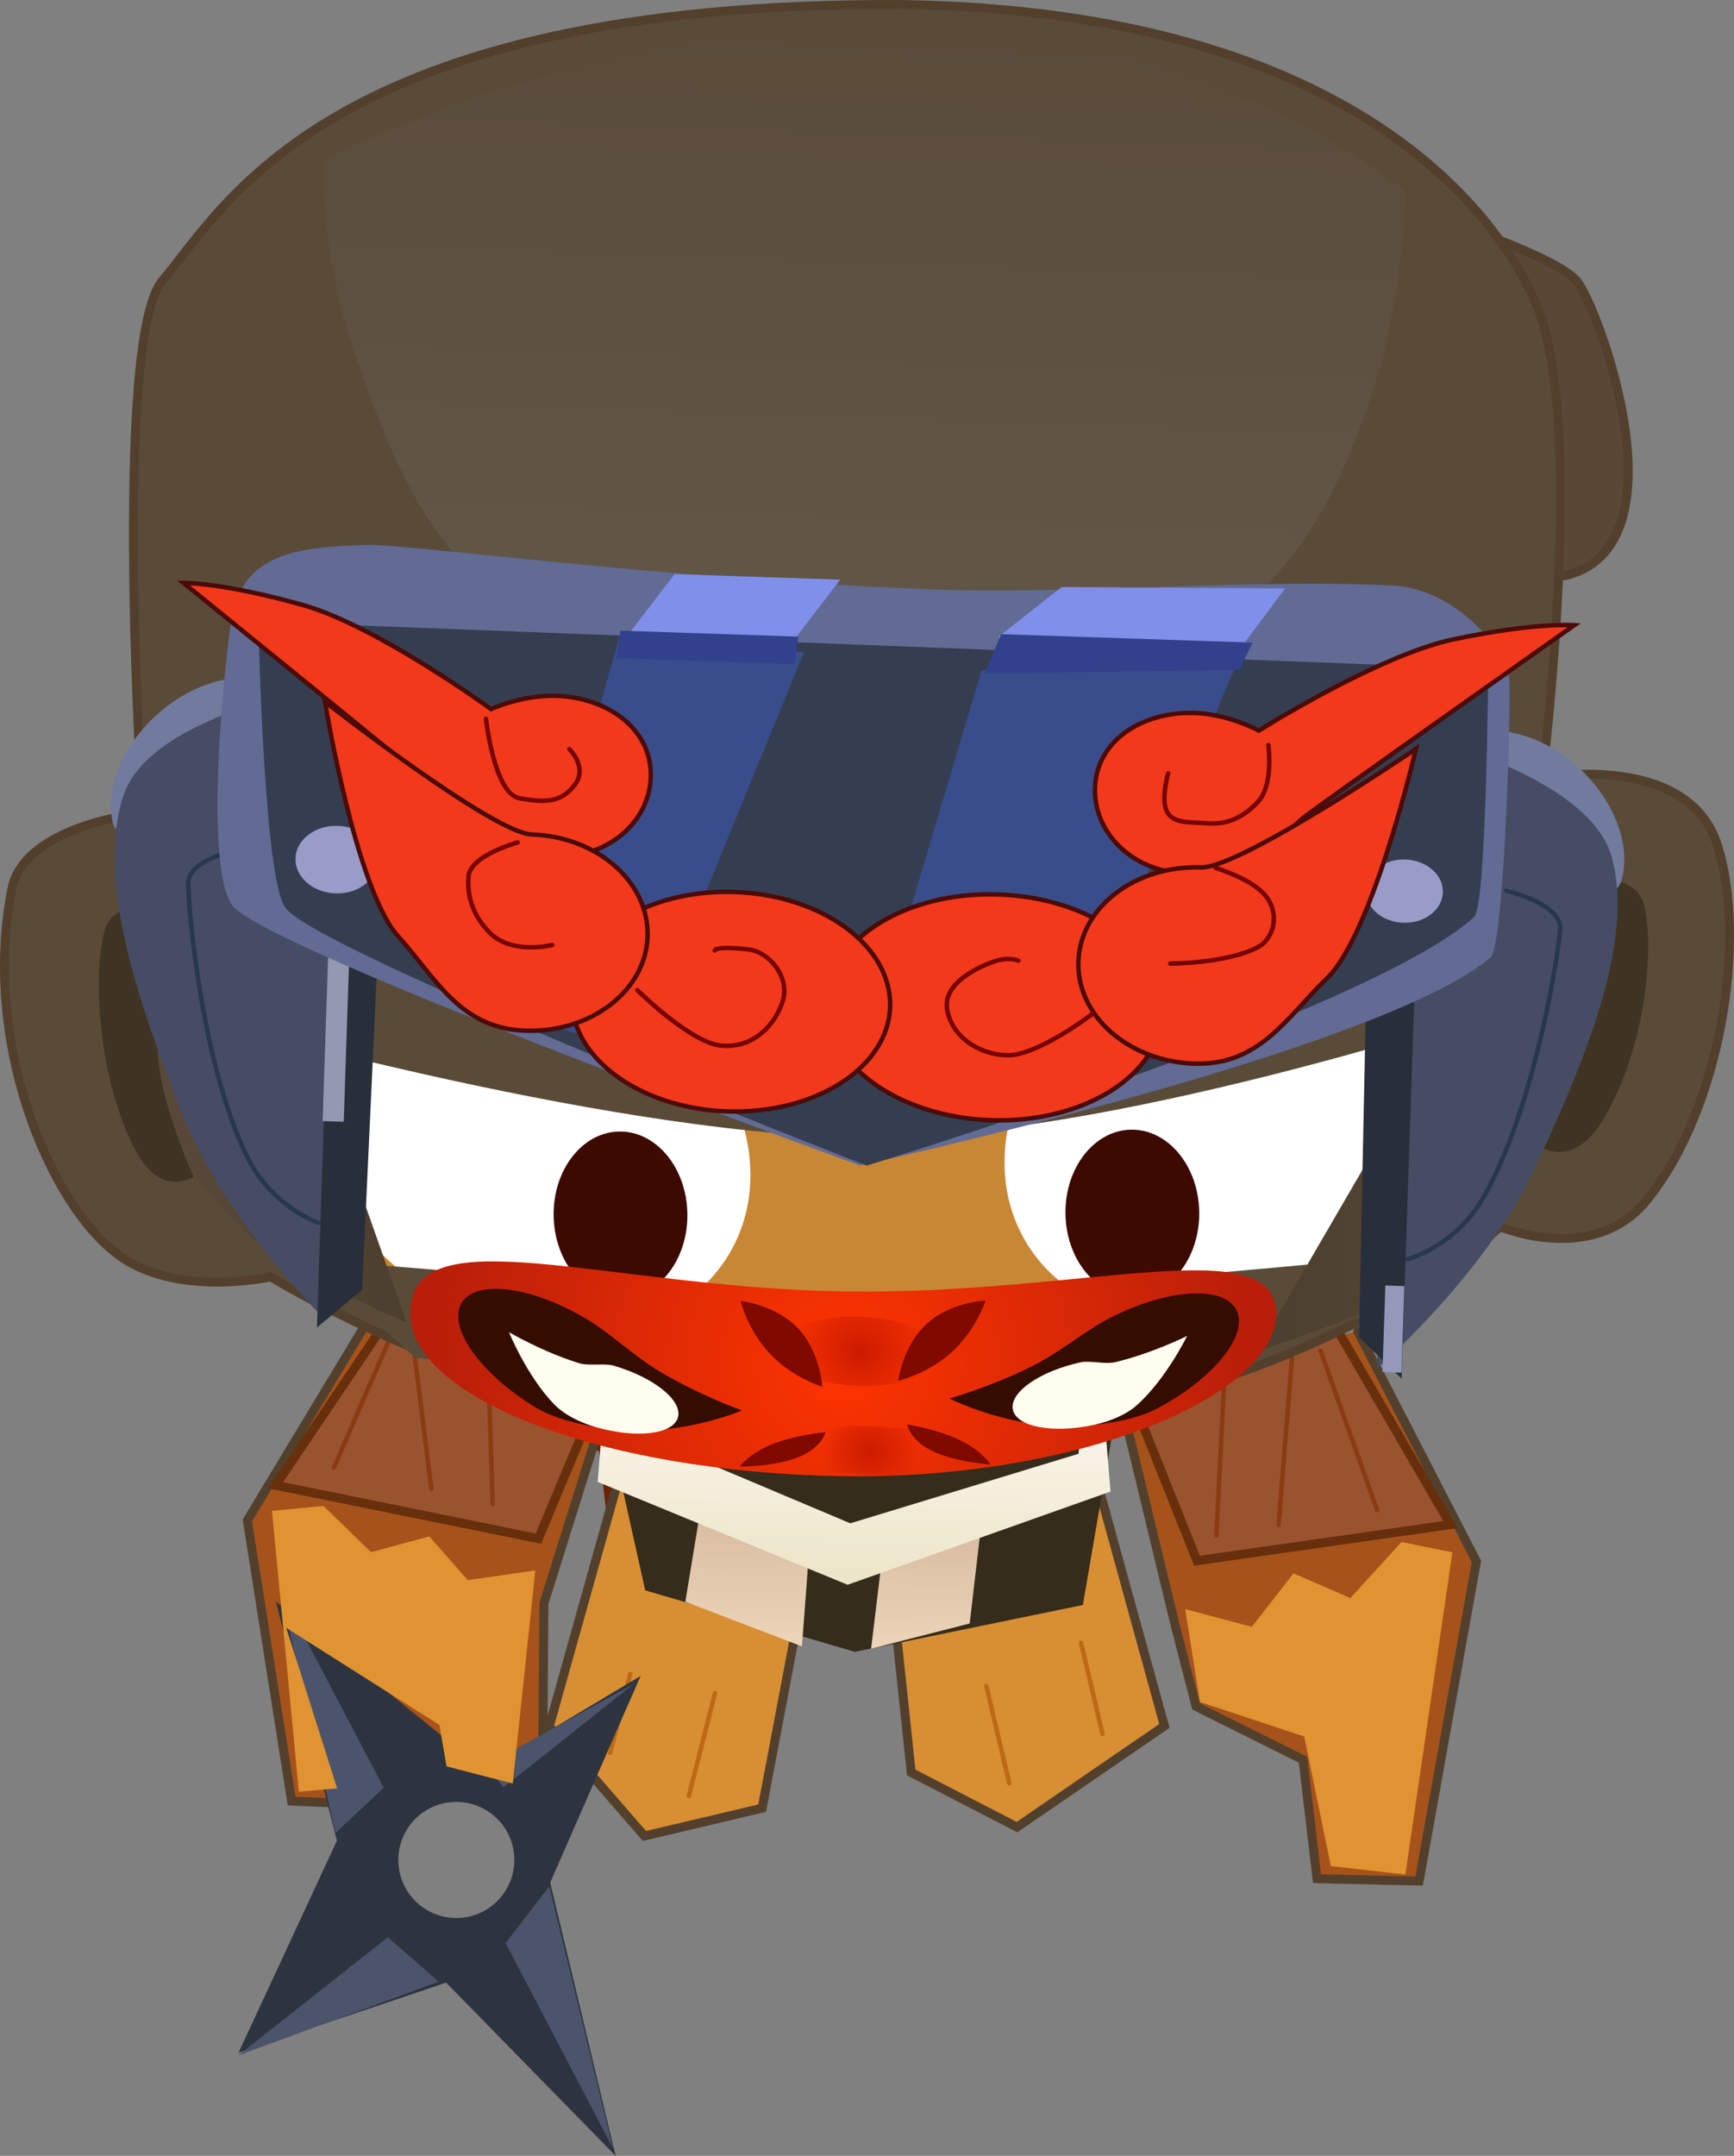 <svg version="1.1" xmlns="http://www.w3.org/2000/svg" xmlns:xlink="http://www.w3.org/1999/xlink" width="96.659" height="120.119" viewBox="0,0,96.659,120.119"><rect x="0" y="0" width="96.659" height="120.119" fill="#808080" stroke="none"/><defs><linearGradient x1="233.449" y1="203.961" x2="233.199" y2="211.443" gradientUnits="userSpaceOnUse" id="color-1"><stop offset="0" stop-color="#d7bba0"/><stop offset="1" stop-color="#edd5b9"/></linearGradient><linearGradient x1="243.411" y1="204.748" x2="243.176" y2="211.777" gradientUnits="userSpaceOnUse" id="color-2"><stop offset="0" stop-color="#d7bba0"/><stop offset="1" stop-color="#edd5b9"/></linearGradient><linearGradient x1="239.637" y1="195.428" x2="239.128" y2="210.62" gradientUnits="userSpaceOnUse" id="color-3"><stop offset="0" stop-color="#fffbf7"/><stop offset="1" stop-color="#e8e0be"/></linearGradient><linearGradient x1="240.48" y1="121.14" x2="239.212" y2="159.052" gradientUnits="userSpaceOnUse" id="color-4"><stop offset="0" stop-color="#5a4b39"/><stop offset="1" stop-color="#635849"/></linearGradient><linearGradient x1="214.933" y1="176.004" x2="200.859" y2="175.533" gradientUnits="userSpaceOnUse" id="color-5"><stop offset="0" stop-color="#4b3f2d"/><stop offset="1" stop-color="#5a4939"/></linearGradient><linearGradient x1="262.323" y1="177.589" x2="276.397" y2="178.06" gradientUnits="userSpaceOnUse" id="color-6"><stop offset="0" stop-color="#4b3f2d"/><stop offset="1" stop-color="#5a4939"/></linearGradient><radialGradient cx="238.625" cy="195.803" r="23.09" gradientUnits="userSpaceOnUse" id="color-7"><stop offset="0" stop-color="#ff3400"/><stop offset="1" stop-color="#b81e0a"/></radialGradient><radialGradient cx="239.585" cy="195.104" r="3.916" gradientUnits="userSpaceOnUse" id="color-8"><stop offset="0" stop-color="#cb1b00"/><stop offset="1" stop-color="#cb1b00" stop-opacity="0"/></radialGradient><radialGradient cx="240.162" cy="200.632" r="2.73" gradientUnits="userSpaceOnUse" id="color-9"><stop offset="0" stop-color="#cb1b00"/><stop offset="1" stop-color="#cb1b00" stop-opacity="0"/></radialGradient></defs><g transform="translate(-191.67,-119.816)"><g data-paper-data="{&quot;isPaintingLayer&quot;:true}" fill-rule="nonzero" stroke-linejoin="miter" stroke-miterlimit="10" stroke-dasharray="" stroke-dashoffset="0" style="mix-blend-mode: normal"><g><path d="M220.753,198.627l4.538,1.877l0.45,3.753" fill="none" stroke="#692206" stroke-width="0.5" stroke-linecap="round"/><path d="M251.949,199.195l4.629,16.787l-8.216,5.636l-5.897,-3.042l-0.833,-7.85l-5.527,-0.47l-1.949,10.307l-6.562,1.55l-5.306,-6.105l5.133,-18.315c0,0 6.395,2.795 11.531,2.678c5.136,-0.117 12.997,-1.175 12.997,-1.175z" data-paper-data="{&quot;index&quot;:null}" fill="#d88e33" stroke="#52402d" stroke-width="0.5" stroke-linecap="round"/><path d="M251.933,211.356l1.196,5.076" data-paper-data="{&quot;index&quot;:null}" fill="none" stroke="#bd6914" stroke-width="0.25" stroke-linecap="round"/><path d="M246.652,213.755l1.275,5.414" data-paper-data="{&quot;index&quot;:null}" fill="none" stroke="#bd6914" stroke-width="0.25" stroke-linecap="round"/><path d="M223.81,191.246l31.225,0.55l-3.004,17.447l-12.707,2.611l-11.688,-3.427z" fill="#362c1b" stroke="#692206" stroke-width="0" stroke-linecap="butt"/><path d="M236.782,206.115l-0.409,5.434l-6.5,-2.488l0.855,-5.193" fill="url(#color-1)" stroke="#000000" stroke-width="0" stroke-linecap="round"/><path d="M246.359,204.846l-0.636,5.427l-5.495,1.405l0.628,-5.2" fill="url(#color-2)" stroke="#000000" stroke-width="0" stroke-linecap="round"/><path d="M226.777,195.522l-0.131,3.929l12.422,5.241l12.725,-3.876l0.426,-4.968l0.778,0.026l0.576,7.049l-14.653,5.193l-13.932,-5.73l0.456,-5.859z" fill="url(#color-3)" stroke="#000000" stroke-width="0" stroke-linecap="round"/><path d="M231.533,214.149l-1.465,5.726" data-paper-data="{&quot;index&quot;:null}" fill="none" stroke="#bd6914" stroke-width="0.25" stroke-linecap="round"/><path d="M226.802,213.093l-1.12,4.379" data-paper-data="{&quot;index&quot;:null}" fill="none" stroke="#bd6914" stroke-width="0.25" stroke-linecap="round"/><path d="M267.355,193.989l6.616,12.83l-3.194,17.806l-5.692,-0.13l-0.781,-6.629l-5.959,-2.969l-1.179,-4.563l-3.134,-12.991" fill="#a6521b" stroke="#52402d" stroke-width="0.5" stroke-linecap="round"/><path d="M270.904,131.665c0,0 7.256,2.268 8.637,3.776c1.092,1.193 6.153,14.536 -0.418,16.395c-4.075,1.153 -4.168,-7.915 -5.657,-10.161c-1.644,-2.481 -5.042,-2.37 -5.042,-2.37" fill="#5a4736" stroke="#52402d" stroke-width="0.5" stroke-linecap="round"/><path d="M270.01,224.258l-4.155,-0.467l-1.483,-7.219l-5.815,-1.925l-0.821,-5.176l3.713,0.99l2.325,-2.981l3.172,1.378l2.846,-3.123l2.841,0.572z" fill="#df9431" stroke="#692206" stroke-width="0" stroke-linecap="round"/><path d="M265.708,193.031l6.821,11.732l-14.137,2.013l-4.603,-11.531" fill="#9a532f" stroke="#672f0c" stroke-width="0.5" stroke-linecap="round"/><path d="M259.475,205.381l0.417,-8.181" data-paper-data="{&quot;index&quot;:null}" fill="none" stroke="#893b14" stroke-width="0.25" stroke-linecap="round"/><path d="M263.688,195.458l-0.743,9.32" data-paper-data="{&quot;index&quot;:null}" fill="none" stroke="#893b14" stroke-width="0.25" stroke-linecap="round"/><path d="M265.282,195.08l3.154,8.875" data-paper-data="{&quot;index&quot;:null}" fill="none" stroke="#893b14" stroke-width="0.25" stroke-linecap="round"/><path d="M225.985,196.405l-3.995,12.753l-0.071,9.226l-5.38,-1.487l-1.887,2.445l-1.039,1.079l-5.688,-0.251l-2.467,-15.643l7.458,-12.359" data-paper-data="{&quot;index&quot;:null}" fill="#a6521b" stroke="#52402d" stroke-width="0.5" stroke-linecap="round"/><path d="M226.369,194.327l-4.684,11.22l-14.652,-2.976l7.589,-11.25" data-paper-data="{&quot;index&quot;:null}" fill="#9a532f" stroke="#672f0c" stroke-width="0.5" stroke-linecap="round"/><path d="M219.135,203.6l-0.215,-6.477" fill="none" stroke="#893b14" stroke-width="0.25" stroke-linecap="round"/><path d="M214.579,193.671l1.133,9.095" fill="none" stroke="#893b14" stroke-width="0.25" stroke-linecap="round"/><path d="M210.289,201.579l3.74,-8.645" fill="none" stroke="#893b14" stroke-width="0.25" stroke-linecap="round"/><path d="M199.622,165.116c0,0 -1.709,-26.354 1.111,-29.674c3.511,-4.134 9.258,-15.513 41.234,-15.375c25.773,0.411 33.452,12.314 35.267,16.557c2.935,6.321 0.402,26.529 0.402,26.529c0,0 8.111,-1.51 9.777,3.776c1.666,5.287 0.16,14.707 -3.952,19.766c-2.984,3.671 -8.178,1.468 -8.178,1.468c0,0 -10.696,10.667 -34.387,11.929c-17.908,0.954 -34.132,-9.135 -34.132,-9.135c0,0 -4.548,1.038 -7.833,-0.792c-4.132,-2.303 -8.378,-11.946 -6.592,-20.842c0.713,-3.55 7.282,-4.208 7.282,-4.208z" fill="#5a4b39" stroke="#52402d" stroke-width="0.5" stroke-linecap="round"/><path d="M276.053,182.55l1.976,-13.498c0,0 4.727,-1.255 5.304,1.24c0.577,2.495 0.044,7.963 -2.275,11.867c-2.318,3.903 -5.006,0.391 -5.006,0.391z" data-paper-data="{&quot;index&quot;:null}" fill="#3f3423" stroke="#9a3d0c" stroke-width="0" stroke-linecap="round"/><path d="M203.718,184.362c0,0 -2.64,3.342 -4.624,-0.691c-1.984,-4.033 -2.246,-9.52 -1.606,-11.974c0.64,-2.454 4.97,-0.919 4.97,-0.919l1.261,13.584z" data-paper-data="{&quot;index&quot;:null}" fill="#3f3423" stroke="#9a3d0c" stroke-width="0" stroke-linecap="round"/><path d="M276.836,166.055l-2.459,18.917c0,0 -7.418,13.526 -33.996,13.913c-25.044,0.365 -36.808,-16.386 -36.808,-16.386l0.051,-11.622c0,0 0.574,-5.273 11.825,-5.48c11.778,-0.216 41.285,-0.342 51.711,-1.638c3.855,-0.479 9.678,2.296 9.678,2.296z" fill="#c78734" stroke="#954116" stroke-width="0" stroke-linecap="round"/><path d="M232.41,189.519c-2.783,4.927 -10.022,6.107 -16.168,2.635c-6.147,-3.472 -8.874,-10.28 -6.091,-15.208c2.783,-4.927 10.022,-6.107 16.168,-2.635c6.147,3.472 8.874,10.28 6.091,15.208z" fill="#ffffff" stroke="#954116" stroke-width="0" stroke-linecap="butt"/><path d="M229.987,187.443c0.039,2.561 -1.599,4.663 -3.658,4.694c-2.059,0.031 -3.76,-2.02 -3.798,-4.581c-0.039,-2.561 1.599,-4.663 3.658,-4.694c2.059,-0.031 3.76,2.02 3.798,4.581z" fill="#3d0a00" stroke="none" stroke-width="0" stroke-linecap="butt"/><path d="M254.515,173.681c6.039,-3.656 13.31,-2.697 16.241,2.144c2.931,4.841 0.412,11.729 -5.627,15.385c-6.039,3.656 -13.31,2.697 -16.241,-2.144c-2.931,-4.841 -0.412,-11.729 5.627,-15.385z" data-paper-data="{&quot;index&quot;:null}" fill="#ffffff" stroke="#954116" stroke-width="0" stroke-linecap="butt"/><path d="M254.721,182.759c2.059,-0.031 3.76,2.02 3.798,4.581c0.039,2.561 -1.599,4.663 -3.658,4.694c-2.059,0.031 -3.76,-2.02 -3.798,-4.581c-0.039,-2.561 1.599,-4.663 3.658,-4.694z" data-paper-data="{&quot;index&quot;:null}" fill="#3d0a00" stroke="none" stroke-width="0" stroke-linecap="butt"/><path d="M239.212,159.052c-20.905,-0.919 -24.526,-9.986 -27.873,-19.91c-1.903,-5.643 -1.577,-10.451 -1.577,-10.451c0,0 13.76,-7.222 30.718,-7.552c18.298,-0.356 29.55,9.398 29.55,9.398c0,0 -0.208,5.759 -1.677,10.513c-3.093,10.007 -8.521,18.909 -29.141,18.003z" fill="url(#color-4)" stroke="none" stroke-width="0" stroke-linecap="butt"/><path d="M276.477,175.655c0,0 -21.544,7.345 -35.62,7.542c-14.076,0.197 -37.449,-6.519 -37.449,-6.519l-2.918,-15.929l76.483,0.078z" fill="#5a4b39" stroke="#000000" stroke-width="0" stroke-linecap="round"/><path d="M267.55,193.258c0,0 -17.933,2.418 -26.776,2.792c-8.719,0.369 -25.918,-0.563 -25.918,-0.563l-6.141,-5.529c0,0 21.513,1.972 32.084,1.887c10.803,-0.087 32.054,-2.402 32.054,-2.402z" fill="#5a4b39" stroke="#000000" stroke-width="0" stroke-linecap="round"/><path d="M214.346,193.524c0,0 -4.998,-2.22 -7.183,-3.558c-1.613,-0.987 -4.712,-4.604 -4.712,-4.604c0,0 -1.882,-4.126 -1.996,-7.038c-0.19,-4.868 0.961,-19.45 0.961,-19.45l2.86,11.637l4.276,6.583l5.793,16.43z" fill="url(#color-5)" stroke="#000000" stroke-width="0" stroke-linecap="round"/><path d="M261.737,195.11l7.951,-13.67l3.635,-8.618l3.632,-11.419c0,0 2.347,9.57 1.847,14.273c-0.42,3.952 -4.65,12.087 -4.65,12.087c0,0 -3.033,3.48 -5.037,4.529c-2.118,1.109 -7.377,2.819 -7.377,2.819z" data-paper-data="{&quot;index&quot;:null}" fill="url(#color-6)" stroke="#000000" stroke-width="0" stroke-linecap="round"/><path d="M218.635,218.424l8.745,-5.228l-5.04,11.513l3.647,15.226l-9.449,-9.651l-11.571,3.901l5.484,-11.811l-3.402,-13.325zM217.519,226.656c1.771,-0.228 3.022,-1.848 2.795,-3.619c-0.228,-1.771 -1.848,-3.022 -3.619,-2.795c-1.771,0.228 -3.022,1.848 -2.795,3.619c0.228,1.771 1.848,3.022 3.619,2.795z" fill="#2d3440" stroke="#000000" stroke-width="0" stroke-linecap="round"/><path d="M204.946,234.341l8.347,-6.589l2.826,2.479" fill="#4c546b" stroke="#000000" stroke-width="0" stroke-linecap="round"/><path d="M225.836,239.513l-5.982,-11.434l2.436,-3.155" fill="#4c546b" stroke="#000000" stroke-width="0" stroke-linecap="round"/><path d="M227.022,213.618l-7.281,5.783l-0.991,-1.21" fill="#4c546b" stroke="#000000" stroke-width="0" stroke-linecap="round"/><path d="M207.304,208.463l5.755,10.962l-2.685,2.518" fill="#4c546b" stroke="#000000" stroke-width="0" stroke-linecap="round"/><path d="M206.83,203.996l2.87,-0.272l2.655,2.574l3.247,-0.874l2.144,2.435l3.764,-0.543l-1.257,11.873l-3.69,-0.953l-0.398,-2.308l-8.538,-5.412l2.836,8.946l-2.134,0.182z" data-paper-data="{&quot;index&quot;:null}" fill="#df9431" stroke="#692206" stroke-width="0" stroke-linecap="round"/><path d="M238.52,202.064c-13.328,-0.224 -24.167,-4.384 -23.985,-9.211c0.201,-5.344 10.83,-1.305 24.158,-1.081c13.328,0.224 24.199,-3.524 24.118,1.307c-0.076,4.487 -10.963,9.209 -24.291,8.985z" fill="url(#color-7)" stroke="none" stroke-width="0" stroke-linecap="butt"/><path d="M239.52,197.035c-2.489,-0.083 -4.478,-1.016 -4.443,-2.082c0.036,-1.067 2.083,-1.864 4.572,-1.781c2.489,0.083 4.478,1.016 4.443,2.082c-0.036,1.067 -2.083,1.864 -4.572,1.781z" fill="url(#color-8)" stroke="none" stroke-width="0" stroke-linecap="butt"/><path d="M240.117,201.978c-3.427,-0.115 -6.185,-0.81 -6.16,-1.554c0.025,-0.744 2.823,-1.253 6.25,-1.139c3.427,0.115 6.185,0.81 6.16,1.554c-0.025,0.744 -2.823,1.253 -6.25,1.139z" fill="url(#color-9)" stroke="none" stroke-width="0" stroke-linecap="butt"/><path d="M237.507,197.084c0,0 -1.632,-0.488 -2.891,-1.809c-1.26,-1.321 -1.67,-2.974 -1.67,-2.974c0,0 1.937,0.197 3.197,1.518c1.26,1.321 1.365,3.265 1.365,3.265z" fill="#800a00" stroke="#000000" stroke-width="0" stroke-linecap="butt"/><path d="M243.322,193.58c1.345,-1.234 3.291,-1.301 3.291,-1.301c0,0 -0.52,1.622 -1.865,2.855c-1.345,1.234 -3.006,1.612 -3.006,1.612c0,0 0.235,-1.933 1.58,-3.166z" data-paper-data="{&quot;index&quot;:null}" fill="#800a00" stroke="#000000" stroke-width="0" stroke-linecap="butt"/><path d="M236.168,201.011c-1.322,0.53 -3.265,0.524 -3.265,0.524c0,0 0.49,-0.72 1.812,-1.25c1.322,-0.53 2.974,-0.669 2.974,-0.669c0,0 -0.199,0.865 -1.521,1.395z" data-paper-data="{&quot;index&quot;:null}" fill="#800a00" stroke="#000000" stroke-width="0" stroke-linecap="butt"/><path d="M242.24,199.183c0,0 1.64,0.25 2.923,0.867c1.283,0.617 1.724,1.368 1.724,1.368c0,0 -1.939,-0.124 -3.223,-0.741c-1.283,-0.617 -1.424,-1.493 -1.424,-1.493z" data-paper-data="{&quot;index&quot;:null}" fill="#800a00" stroke="#000000" stroke-width="0" stroke-linecap="butt"/><path d="M233.026,198.407c0,0 -2.198,0.936 -4.933,1.099c-2.341,0.14 -5.141,-0.402 -6.566,-1.268c-3.092,-1.878 -4.937,-4.489 -4.122,-5.831c0.815,-1.343 3.983,-0.908 7.075,0.969c1.286,0.781 2.541,2.027 4.082,2.93c2.164,1.269 4.464,2.1 4.464,2.1z" fill="#350c00" stroke="none" stroke-width="0" stroke-linecap="butt"/><path d="M229.458,198.796c-0.273,0.946 -2.327,1.184 -4.589,0.532c-0.688,-0.199 -1.671,-0.601 -2.335,-1.294c-1.517,-1.584 -2.491,-3.991 -2.491,-3.991c0,0 1.849,1.086 3.892,1.723c0.548,0.171 1.444,-0.002 1.922,0.136c2.261,0.652 3.873,1.948 3.6,2.894z" fill="#fffdf0" stroke="none" stroke-width="0" stroke-linecap="butt"/><path d="M249.194,195.942c1.598,-0.799 2.934,-1.958 4.269,-2.651c3.211,-1.667 6.4,-1.889 7.124,-0.494c0.724,1.394 -1.292,3.876 -4.502,5.543c-1.48,0.769 -4.31,1.123 -6.637,0.827c-2.718,-0.346 -4.849,-1.427 -4.849,-1.427c0,0 2.351,-0.676 4.595,-1.797z" data-paper-data="{&quot;index&quot;:null}" fill="#350c00" stroke="none" stroke-width="0" stroke-linecap="butt"/><path d="M251.918,195.718c0.487,-0.106 1.368,0.127 1.927,-0.007c2.081,-0.499 3.998,-1.459 3.998,-1.459c0,0 -1.133,2.336 -2.752,3.815c-0.708,0.647 -1.716,0.983 -2.416,1.135c-2.3,0.5 -4.334,0.125 -4.543,-0.837c-0.209,-0.962 1.486,-2.147 3.786,-2.647z" data-paper-data="{&quot;index&quot;:null}" fill="#fffdf0" stroke="none" stroke-width="0" stroke-linecap="butt"/><path d="M208.89,162.417l-9.083,2.872c0,0 -2.051,2.47 -1.942,-0.791c0.109,-3.262 3.742,-7.084 7.85,-6.946c4.108,0.137 3.175,4.866 3.175,4.866z" fill="#717b9d" stroke="none" stroke-width="0" stroke-linecap="butt"/><path d="M274.836,160.498c4.108,0.137 7.48,4.116 7.373,7.313c-0.107,3.197 -1.99,0.646 -1.99,0.646l-8.873,-3.41c0,0 -0.618,-4.687 3.49,-4.549z" data-paper-data="{&quot;index&quot;:null}" fill="#717b9d" stroke="none" stroke-width="0" stroke-linecap="butt"/><path d="M209.74,193.289c0,0 -5.63,-5.543 -7.999,-11.608c-2.369,-6.066 -4.757,-12.907 -3.178,-17.567c1.589,-4.691 12.192,-6.253 12.192,-6.253" fill="#464c63" stroke="#000000" stroke-width="0" stroke-linecap="round"/><path d="M213.204,162.626l-1.349,29.063l-2.518,2.094l1.085,-32.438z" fill="#292e3b" stroke="#000000" stroke-width="0" stroke-linecap="round"/><path d="M209.654,182.28l0.311,-9.287l1.176,0.039l-0.311,9.287z" fill="#9498b1" stroke="none" stroke-width="0" stroke-linecap="butt"/><path d="M209.405,187.942c0,0 -2.612,-0.889 -3.984,-3.728c-2.525,-5.225 -3.249,-13.728 -3.258,-15.173c-0.009,-1.444 3.146,-1.949 3.146,-1.949" fill="none" stroke="#27374e" stroke-width="0.25" stroke-linecap="round"/><path d="M269.785,160.551c0,0 10.474,2.272 11.746,7.072c1.263,4.768 -1.577,11.453 -4.347,17.363c-2.77,5.91 -8.758,11.079 -8.758,11.079" data-paper-data="{&quot;index&quot;:null}" fill="#464c63" stroke="#000000" stroke-width="0" stroke-linecap="round"/><path d="M270.907,163.449l-1.11,33.181l-2.371,-2.307l0.619,-29.754z" data-paper-data="{&quot;index&quot;:null}" fill="#292e3b" stroke="#000000" stroke-width="0" stroke-linecap="round"/><path d="M275.627,169.445c0,0 3.115,0.714 3.009,2.155c-0.106,1.44 -1.397,9.877 -4.265,14.921c-1.559,2.741 -4.224,3.453 -4.224,3.453" data-paper-data="{&quot;index&quot;:null}" fill="none" stroke="#27374e" stroke-width="0.25" stroke-linecap="round"/><path d="M204.531,154.571c0.523,-3.983 3.77,-4.266 7.507,-4.389c2.402,-0.079 15.399,1.791 30.85,2.451c8.589,0.367 18.457,-0.599 26.441,-0.189c3.55,0.182 6.363,3.71 6.473,5.196c0.11,1.485 -0.297,15.131 -1.06,15.542c-6.274,5.266 -35.147,11.567 -35.147,11.567c0,0 -32.681,-11.849 -34.92,-14.425c-1.338,-1.539 -0.95,-9.618 -0.145,-15.753z" fill="#626b94" stroke="#000000" stroke-width="0" stroke-linecap="round"/><path d="M206.075,154.451l68.554,2.636c0,0 -0.096,13.426 -0.805,13.838c-5.837,5.281 -33.844,13.836 -33.844,13.836c0,0 -30.313,-11.77 -32.385,-14.34c-1.238,-1.536 -1.52,-15.97 -1.52,-15.97z" fill="#343e50" stroke="#000000" stroke-width="0" stroke-linecap="round"/><path d="M212.727,167.79c-0.035,1.039 -1.089,1.847 -2.355,1.804c-1.266,-0.042 -2.264,-0.919 -2.229,-1.958c0.035,-1.039 1.089,-1.847 2.355,-1.804c1.266,0.042 2.264,0.919 2.229,1.958z" fill="#989cc7" stroke="none" stroke-width="0" stroke-linecap="butt"/><path d="M272.1,169.541c-0.033,0.974 -1.021,1.731 -2.208,1.691c-1.187,-0.04 -2.123,-0.861 -2.09,-1.835c0.033,-0.974 1.021,-1.731 2.208,-1.691c1.187,0.04 2.123,0.861 2.09,1.835z" fill="#989cc7" stroke="none" stroke-width="0" stroke-linecap="butt"/><path d="M236.488,156.153l-9.133,22.29l-7.119,-2.121l6.016,-21.196z" fill="#394d8b" stroke="#000000" stroke-width="0" stroke-linecap="round"/><path d="M240.983,175.304l5.4,-18.135l14.22,-0.38l-7.805,18.397z" fill="#394d8b" stroke="#000000" stroke-width="0" stroke-linecap="round"/><path d="M226.588,155.309l2.685,-3.505l9.233,0.309l-2.685,3.505z" fill="#808fe9" stroke="none" stroke-width="0" stroke-linecap="butt"/><path d="M247.3,155.317l3.554,-2.791l12.456,0.074l-2.369,3.173z" fill="#808fe9" stroke="none" stroke-width="0" stroke-linecap="butt"/><path d="M226.035,156.488l0.222,-1.533l9.917,0.332l-0.222,1.533z" fill="#32418b" stroke="none" stroke-width="0" stroke-linecap="butt"/><path d="M246.548,157.346l0.929,-2.194l14.021,0.469l-0.735,1.516z" fill="#32418b" stroke="none" stroke-width="0" stroke-linecap="butt"/><path d="M256.458,176.256c-0.116,3.473 -4.395,6.149 -9.556,5.976c-5.161,-0.173 -9.251,-3.128 -9.135,-6.602c0.116,-3.473 4.395,-6.149 9.556,-5.976c5.161,0.173 9.251,3.128 9.135,6.602z" fill="#f3391b" stroke="#4b0b08" stroke-width="0.25" stroke-linecap="butt"/><path d="M241.288,175.925c-0.113,3.376 -4.178,5.98 -9.08,5.816c-4.902,-0.164 -8.784,-3.034 -8.671,-6.41c0.113,-3.376 4.178,-5.98 9.08,-5.816c4.902,0.164 8.784,3.034 8.671,6.41z" fill="#f3391b" stroke="#4b0b08" stroke-width="0.25" stroke-linecap="butt"/><path d="M227.947,163.121c-0.085,2.532 -2.443,4.508 -5.267,4.413c-2.824,-0.094 -4.571,-1.595 -6.414,-3.51c-0.391,-0.406 -14.37,-11.732 -14.37,-11.732c0,0 2.204,-0.023 6.686,1.243c4.104,1.16 10.462,5.79 10.462,5.79c0,0 1.906,-0.884 3.934,-0.725c2.817,0.221 5.053,1.989 4.968,4.521z" fill="#f3391b" stroke="#4b0b08" stroke-width="0.25" stroke-linecap="butt"/><path d="M227.768,172c-0.101,3.019 -3.157,5.367 -6.825,5.244c-3.668,-0.123 -5.028,-3.005 -7.062,-5.238c-2.384,-2.616 -4.098,-13.092 -4.098,-13.092c0,0 9.364,7.325 11.526,7.397c3.668,0.123 6.56,2.67 6.459,5.688z" fill="#f3391b" stroke="#4b0b08" stroke-width="0.25" stroke-linecap="butt"/><path d="M257.967,159.536c2.034,-0.024 3.877,0.986 3.877,0.986c0,0 6.653,-4.195 10.826,-5.078c4.557,-0.964 6.754,-0.793 6.754,-0.793c0,0 -14.705,10.367 -15.122,10.746c-1.967,1.787 -3.81,3.168 -6.634,3.073c-2.824,-0.094 -5.045,-2.224 -4.96,-4.756c0.085,-2.532 2.434,-4.146 5.259,-4.178z" data-paper-data="{&quot;index&quot;:null}" fill="#f3391b" stroke="#4b0b08" stroke-width="0.25" stroke-linecap="butt"/><path d="M251.783,173.392c0.101,-3.019 3.157,-5.367 6.825,-5.244c2.162,0.072 11.995,-6.61 11.995,-6.61c0,0 -2.41,10.338 -4.964,12.788c-2.179,2.092 -3.728,4.877 -7.397,4.754c-3.668,-0.123 -6.56,-2.67 -6.459,-5.688z" data-paper-data="{&quot;index&quot;:null}" fill="#f3391b" stroke="#4b0b08" stroke-width="0.25" stroke-linecap="butt"/><path d="M222.456,172.47c0,0 -2.28,0.573 -3.507,-0.706c-0.626,-0.652 -1.272,-1.625 -1.165,-3.101c0.086,-1.191 2.744,-1.907 2.744,-1.907" fill="none" stroke="#760303" stroke-width="0.25" stroke-linecap="round"/><path d="M231.508,172.773c0,0 0.025,-0.27 1.885,-0.055c1.163,0.134 2.332,1.548 1.904,2.888c-0.428,1.341 -1.634,2.61 -3.378,2.476c-1.744,-0.134 -4.721,-3.1 -4.721,-3.1" fill="none" stroke="#760303" stroke-width="0.25" stroke-linecap="round"/><path d="M252.573,176.302c0,0 -3.086,2.368 -4.785,2.311c-1.699,-0.057 -3.116,-1.157 -3.326,-2.583c-0.21,-1.426 1.685,-2.305 2.559,-2.621c0.874,-0.316 1.415,-0.07 1.415,-0.07" fill="none" stroke="#760303" stroke-width="0.25" stroke-linecap="round"/><path d="M259.435,168.176c0,0 1.979,0.592 2.755,1.521c0.864,1.034 0.493,2.439 -0.432,2.911c-1.756,0.896 -4.855,0.897 -4.855,0.897" fill="none" stroke="#760303" stroke-width="0.25" stroke-linecap="round"/><path d="M223.41,161.557c0,0 1.059,1.018 0.286,2.01c-0.773,0.992 -1.69,0.979 -3.084,0.721c-1.394,-0.258 -1.853,-4.416 -1.853,-4.416" fill="none" stroke="#760303" stroke-width="0.25" stroke-linecap="round"/><path d="M262.371,161.331c0,0 0.313,2.208 -0.576,3.158c-0.889,0.95 -1.782,1.28 -2.865,1.199c-1.083,-0.081 -1.865,0.012 -2.214,-0.662c-0.349,-0.675 0.071,-2.116 0.071,-2.116" fill="none" stroke="#760303" stroke-width="0.25" stroke-linecap="round"/><path d="M268.734,196.261l0.161,-4.82l1.058,0.035l-0.161,4.82z" fill="#9698ba" stroke="none" stroke-width="0" stroke-linecap="butt"/></g></g></g></svg>